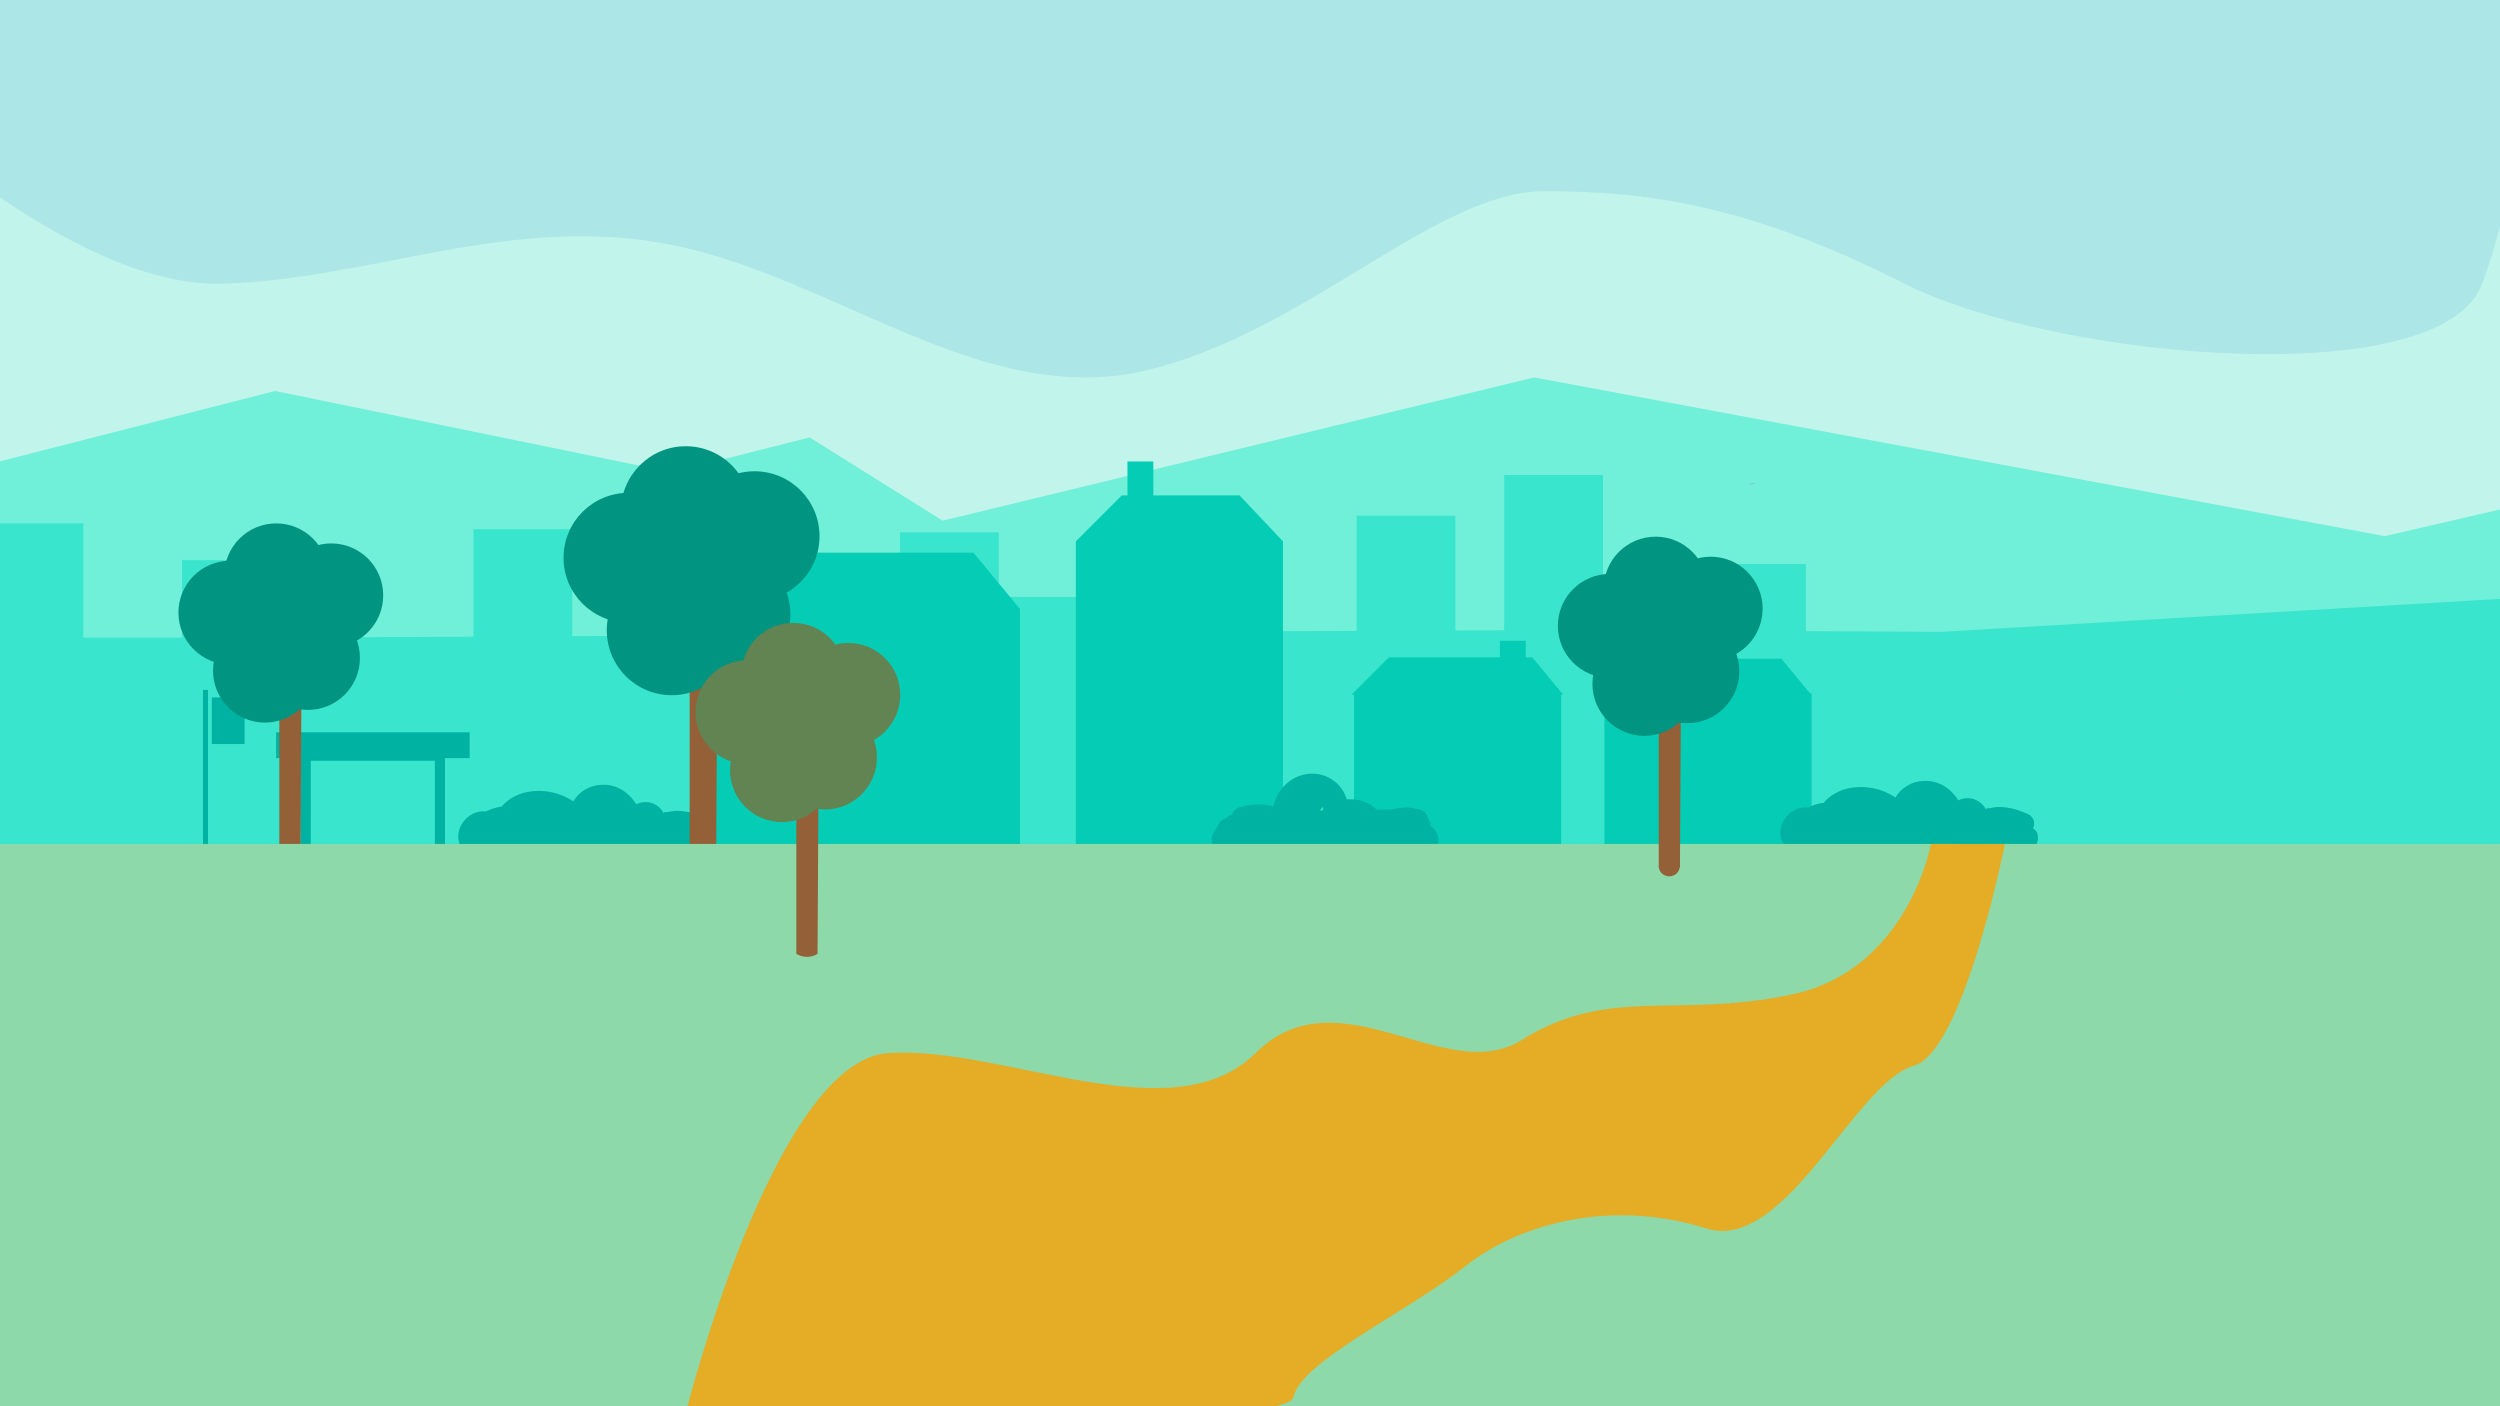 <svg xmlns="http://www.w3.org/2000/svg" xmlns:xlink="http://www.w3.org/1999/xlink" width="1920" height="1080" viewBox="0 0 1920 1080"><rect x="0" y="0" width="1920" height="1080" fill="#333333" stroke="none"/><defs><clipPath id="b"><rect width="1920" height="1080"/></clipPath></defs><g id="a" clip-path="url(#b)"><rect width="1920" height="1080" fill="#fff"/><path d="M0,0,1985.927,1.3l-53.8,273.7H0Z" transform="translate(-11.742 144.907)" fill="#c1f4ea"/><path d="M0,137.139l249.959-63.91,304.7,62.437L660.49,108.9l102.163,63.93L1216.986,62.82l653.186,121.888,135.02-31.209-3.664,266.088L5.472,388.379Z" transform="translate(-38.707 227.052)" fill="#70efd9"/><g transform="translate(-11.843 364.805)"><path d="M1932.129,340.815,2.78,339.322V177.367H216.1l297.716-1.493,1.765-29.794H867.821l.093,26.809,356.233-1.493,278.97,1.493,429.013-25.336Z" transform="translate(-0.286 -52.415)" fill="#39e5cc"/><rect width="75.812" height="120.415" transform="translate(0 37.179)" fill="#39e5cc"/><rect width="75.812" height="120.415" transform="translate(151.624 65.422)" fill="#39e5cc"/><rect width="75.812" height="120.415" transform="translate(375.46 41.638)" fill="#39e5cc"/><rect width="75.812" height="120.415" transform="translate(1053.75 31.228)" fill="#39e5cc"/><rect width="75.812" height="120.415" transform="translate(1167.095)" fill="#39e5cc"/><rect width="75.812" height="52.027" transform="translate(1322.955 68.388)" fill="#39e5cc"/><rect width="75.812" height="52.027" transform="translate(703.093 44.034)" fill="#39e5cc"/></g><g transform="translate(538.215 354.415)"><rect width="159.107" height="120.14" transform="translate(693.994 178.237)" fill="#05ccb4"/><path d="M415.426,128.76H249.308L206.04,172.028V361.97H451.172V172.028Z" transform="translate(-206.04 -58.722)" fill="#05ccb4"/><path d="M623.073,198.375,599.347,169.68H489.165L460.47,198.375h1.925V317.651H621.5V198.375Z" transform="translate(39.241 -19.274)" fill="#05ccb4"/><path d="M558.91,198.5l28.282-28.263H695.745L719.117,198.5" transform="translate(134.141 -18.734)" fill="#05ccb4"/><path d="M478.428,106.37H387.964L352.69,141.664V383.555H511.777V141.664Z" transform="translate(-64.663 -80.307)" fill="#05ccb4"/><rect width="19.856" height="38.397" transform="translate(69.448 48.983)" fill="#05ccb4"/><rect width="19.856" height="38.397" transform="translate(327.681)" fill="#05ccb4"/><rect width="19.856" height="38.397" transform="translate(613.723 137.719)" fill="#05ccb4"/></g><g transform="translate(155.893 529.823)"><path d="M193.319,199.02H44.68v19.817H63.554v74.319H174.385V218.837h18.953V199.02ZM166.608,285.4h-95.3V220.821h95.3Z" transform="translate(11.472 -166.397)" fill="#00b2a1"/><rect width="3.869" height="121.888" fill="#00b2a1"/><rect width="25.159" height="35.804" transform="translate(6.776 5.794)" fill="#00b2a1"/><path d="M309.959,255.987c1.728-4.066.884-8.917-4.38-11.234-7.287-3.2-14.75-5.323-22.783-5.224-2.4.039-6.383,1.316-8.7.943.02,1.375-.393,1.159-1.257-.648a19.806,19.806,0,0,0-3.123-3.417,15.581,15.581,0,0,0-17.068-1.925c-6.324-9.82-16.262-16.537-29.637-14.632a25.715,25.715,0,0,0-18.7,12.413,47.744,47.744,0,0,0-36.708-6.894c-6.658,1.473-14.023,5.519-18.423,10.979A35.237,35.237,0,0,0,137.2,240.02c-12.766-1.63-24.767,12.118-20.367,24.688,1.669,4.792,7.031,8.249,12.118,6.462a8.457,8.457,0,0,0,.962-.432,9.959,9.959,0,0,0,3.712.589q76.421-1.738,152.842-.059c5.146.746,10.311,1.512,15.457,2.377C312.866,275.451,317.8,260.642,309.959,255.987Z" transform="translate(80.139 -146.629)" fill="#00b2a1"/><path d="M817.819,254.477c1.728-4.066.884-8.917-4.38-11.234-7.287-3.2-14.75-5.323-22.783-5.224-2.4.039-6.383,1.316-8.7.943.02,1.375-.393,1.159-1.257-.648a19.807,19.807,0,0,0-3.123-3.417,15.581,15.581,0,0,0-17.067-1.925c-6.324-9.82-16.262-16.537-29.638-14.632a25.715,25.715,0,0,0-18.7,12.413,47.744,47.744,0,0,0-36.708-6.894c-6.658,1.473-14.023,5.519-18.423,10.979a35.236,35.236,0,0,0-11.981,3.673C632.3,236.879,620.3,250.628,624.7,263.2c1.669,4.792,7.031,8.249,12.118,6.462a8.464,8.464,0,0,0,.963-.432,9.958,9.958,0,0,0,3.712.589q76.421-1.738,152.842-.059c5.146.746,10.311,1.512,15.457,2.376C820.726,273.921,825.656,259.112,817.819,254.477Z" transform="translate(587.647 -148.085)" fill="#00b2a1"/><path d="M577.745,260.89a18.183,18.183,0,0,0-4.753-5.715,10.347,10.347,0,0,0-.471-2.318,18.242,18.242,0,0,0-1.709-3.692,8.751,8.751,0,0,0-8.8-6.894,24.322,24.322,0,0,0-3.791-.884c-4.085-.55-8.288.039-12.334.687-.471.079-1.12.236-1.826.432l-12.786.177a30.21,30.21,0,0,0-3.81-3.359,31.874,31.874,0,0,0-18.933-4.341,27.327,27.327,0,0,0-27.2-19.778c-14.927.432-25.906,11.411-29.107,24.9a49.013,49.013,0,0,0-25.788.844,9.129,9.129,0,0,0-5.951,5.126c-.255.2-.471.432-.707.648a9.908,9.908,0,0,0-3.614,2.475,9.536,9.536,0,0,0-5.656,4.321c-1.473,2.494-2.966,4.969-4.439,7.463-2.612,4.38-1.119,10.861,3.5,13.3a11.4,11.4,0,0,0,1.689.707,8.269,8.269,0,0,0,7.562,3.319q49.14-2.828,98.34-2.416c18.246,1.709,36.394,2.71,54.816-.766C578.354,273.951,580.515,266,577.745,260.89Zm-90.032-17.578a8.493,8.493,0,0,0,2.16-2.534c.059-.118.118-.236.157-.334a8.3,8.3,0,0,1,.314,2.828C489.481,243.292,488.6,243.312,487.714,243.312Z" transform="translate(369.864 -150.805)" fill="#00b2a1"/></g><g transform="translate(137.043 401.969)"><path d="M348.52,591.41V420.28s13.864,15.724,17.22,2.773l-.93,168.357Z" transform="translate(-271.033 -337.221)" fill="#936037"/><circle cx="39.893" cy="39.893" r="39.893" transform="translate(0 28.625)" fill="#009481"/><circle cx="39.893" cy="39.893" r="39.893" transform="translate(35.218 0)" fill="#009481"/><circle cx="39.893" cy="39.893" r="39.893" transform="translate(77.479 15.386)" fill="#009481"/><circle cx="39.893" cy="39.893" r="39.893" transform="translate(59.599 63.454)" fill="#009481"/><circle cx="39.893" cy="39.893" r="39.893" transform="translate(26.562 73.184)" fill="#009481"/></g><path d="M721.28,588.663V374.74s17.339,19.655,21.523,3.466l-1.167,210.449H721.28Z" transform="translate(-191.626 71.789)" fill="#936037"/><ellipse cx="49.86" cy="49.86" rx="49.86" ry="49.86" transform="translate(432.807 378.493)" fill="#009481"/><ellipse cx="49.86" cy="49.86" rx="49.86" ry="49.86" transform="translate(476.826 342.708)" fill="#009481"/><ellipse cx="49.86" cy="49.86" rx="49.86" ry="49.86" transform="translate(529.662 361.941)" fill="#009481"/><ellipse cx="49.86" cy="49.86" rx="49.86" ry="49.86" transform="translate(507.302 422.03)" fill="#009481"/><ellipse cx="49.86" cy="49.86" rx="49.86" ry="49.86" transform="translate(466.005 434.187)" fill="#009481"/><path d="M268.178,609.66H2221.137v477.888L240.89,1109.888Z" transform="translate(-279.597 38.477)" fill="#8dd9aa"/><path d="M0,9.049S151.58,157.7,267.774,155.13,492.094,100,616.638,125.777,853.57,250.3,976.972,222.155,1200.57,84.22,1284.685,84.113s161.391,12.676,276.674,71.008,412.687,84.863,443.6,0S2032.74,9.673,2032.74,9.673l24.227-169.351-2020.11,25.6Z" transform="translate(-98.695 62.718)" fill="#ace6e6"/><path d="M1927.394,643.41v.3h-.3Z" transform="translate(-378.069 30.247)" fill="#86cccf"/><path d="M1926.856,643.77l-1.226,2.139V643.77Z" transform="translate(-377.844 30.192)" fill="#86cccf"/><path d="M-95.67,20.31v.3h0Z" transform="translate(1689.014 652.428)" fill="#86cccf"/><path d="M-95.67,20.67l.921.921-.3-.921Z" transform="translate(1689.014 652.372)" fill="#86cccf"/><path d="M.15-173.5l2.139.609.3.3.3-.921H.15Z" transform="translate(1672.508 701.84)" fill="#86cccf"/><path d="M818.2,681.81V510.68s13.864,15.724,17.22,2.773l-.93,168.357h0a15.83,15.83,0,0,1-15.572.38Z" transform="translate(-206.612 50.77)" fill="#936037"/><circle cx="39.893" cy="39.893" r="39.893" transform="translate(534.1 507.016)" fill="#628352"/><circle cx="39.893" cy="39.893" r="39.893" transform="translate(569.319 478.392)" fill="#628352"/><circle cx="39.893" cy="39.893" r="39.893" transform="translate(611.58 493.769)" fill="#628352"/><circle cx="39.893" cy="39.893" r="39.893" transform="translate(593.7 541.846)" fill="#628352"/><circle cx="39.893" cy="39.893" r="39.893" transform="translate(560.662 551.576)" fill="#628352"/><path d="M-7.554,424.4S60.239,153.742,147.924,147.649s218.225,63.4,282.245,0S576,174.168,634.578,137.612C701.81,95.666,751.963,121.453,841.7,102.706S948.907-13,948.907-13l56.789.116s-31.8,159.5-69.921,170.195c-45.042,12.634-98.9,144.173-159.308,125.026-68.029-21.549-139.474-7.049-185.244,29.018S464.709,384.6,459.259,411.947-7.554,424.4-7.554,424.4Z" transform="translate(534.101 661.124)" fill="#e4ad25"/><path d="M1660.67,601.47V430.34s13.864,15.724,17.22,2.773l-.93,168.357Z" transform="translate(-386.753 64.883)" fill="#936037"/><circle cx="39.893" cy="39.893" r="39.893" transform="translate(1196.43 440.789)" fill="#009481"/><circle cx="39.893" cy="39.893" r="39.893" transform="translate(1231.648 412.165)" fill="#009481"/><circle cx="39.893" cy="39.893" r="39.893" transform="translate(1256.029 475.619)" fill="#009481"/><circle cx="39.893" cy="39.893" r="39.893" transform="translate(1222.992 485.349)" fill="#009481"/><path d="M1748.591,283.26l-4.278,1.226-.609.3-.3-1.53Z" transform="translate(-399.545 87.625)" fill="#86cccf"/><circle cx="39.893" cy="39.893" r="39.893" transform="translate(1273.909 427.551)" fill="#009481"/><ellipse cx="8" cy="7.5" rx="8" ry="7.5" transform="translate(1274 658)" fill="#936037"/></g></svg>
